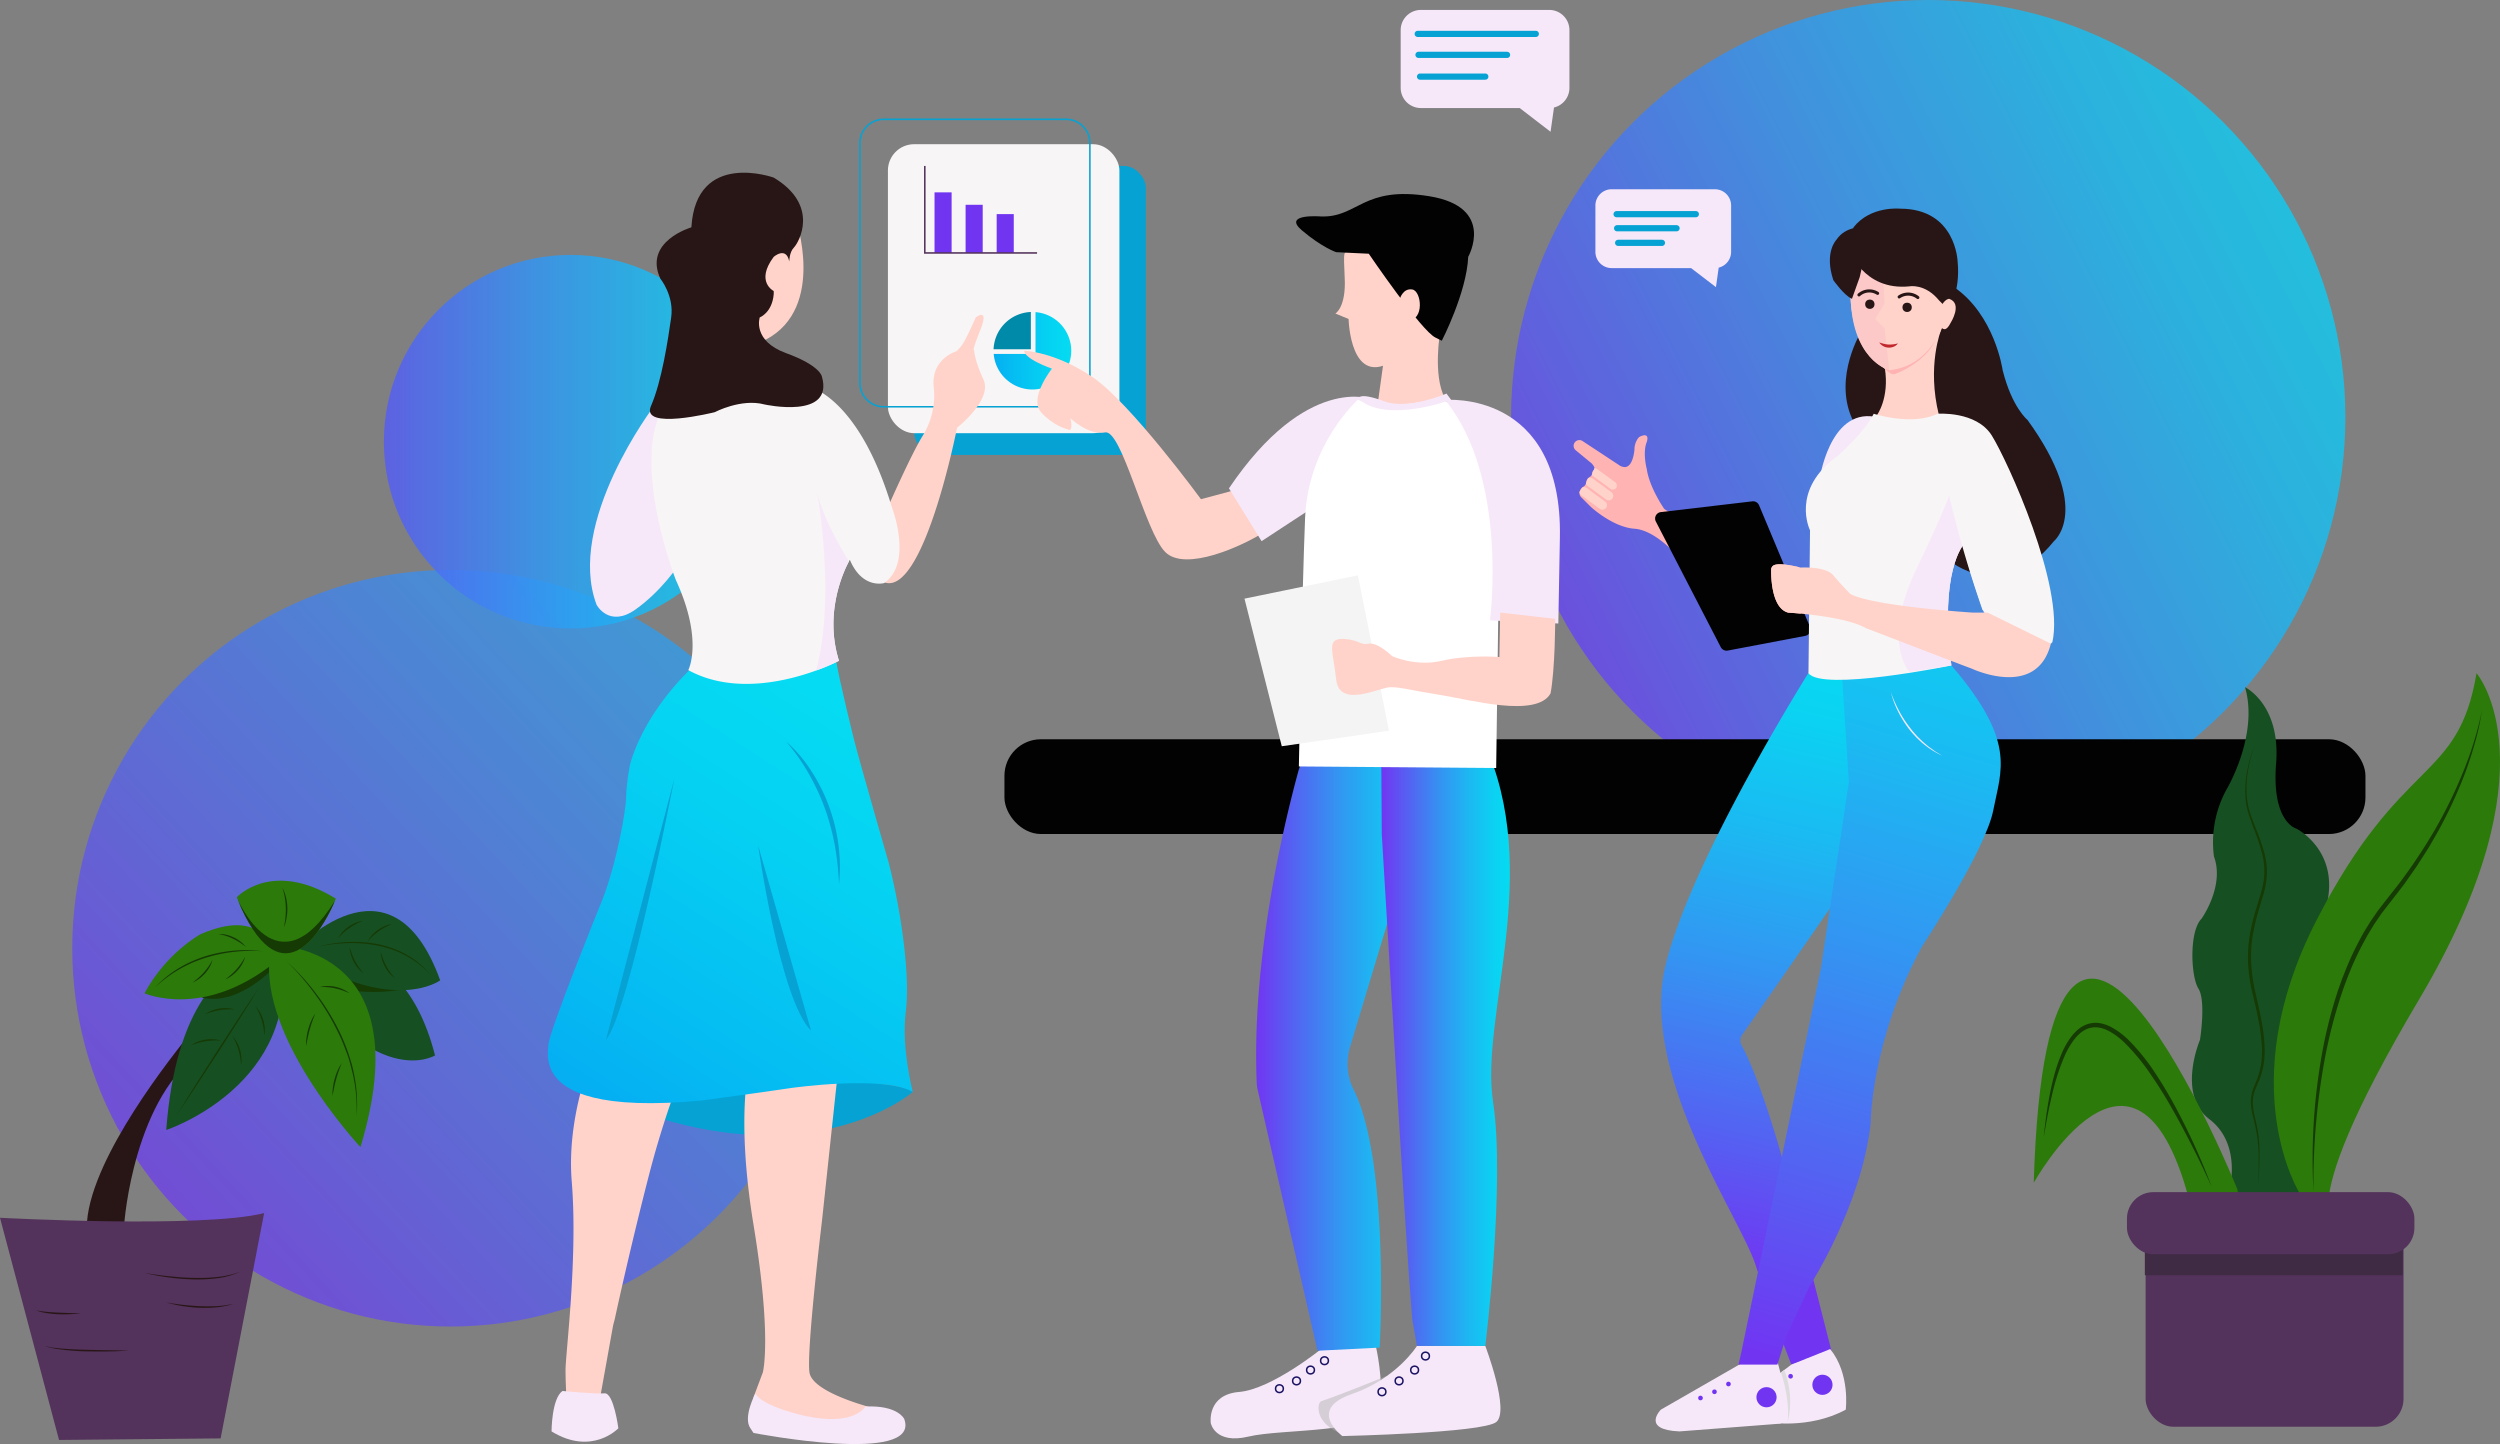 <svg xmlns="http://www.w3.org/2000/svg" xmlns:xlink="http://www.w3.org/1999/xlink" viewBox="0 0 1609.1 929.45"><rect x="0" y="0" width="1609.1" height="929.45" fill="#808080" stroke="none"/><defs><style>.cls-1{opacity:0.82;}.cls-2{fill:url(#Degradado_sin_nombre_5);}.cls-3{fill:#281616;}.cls-4{fill:#ffd3ca;}.cls-5{fill:#ffb3b3;}.cls-6{fill:#f6e8f9;}.cls-7{fill:#b3b3b3;opacity:0.49;}.cls-8{opacity:0.74;}.cls-9{fill:url(#Degradado_sin_nombre_5-2);}.cls-10{opacity:0.85;}.cls-11{fill:url(#Degradado_sin_nombre_5-3);}.cls-12{fill:#05a2d3;}.cls-13{fill:#f7f5f5;}.cls-14{fill:#020202;}.cls-15{fill:#fcc8c8;}.cls-16,.cls-27,.cls-29,.cls-31,.cls-38{fill:none;stroke-miterlimit:10;}.cls-16{stroke:#281616;stroke-width:2px;}.cls-16,.cls-29{stroke-linecap:round;}.cls-17{fill:#c1272d;}.cls-18{fill:url(#Degradado_sin_nombre_5-4);}.cls-19{fill:url(#Degradado_sin_nombre_5-5);}.cls-20{fill:url(#Degradado_sin_nombre_11);}.cls-21{fill:#53325b;}.cls-22{fill:#164f22;}.cls-23{fill:#2b7a0a;}.cls-24{fill:#3f2b44;}.cls-25{fill:#dddbdd;}.cls-26{fill:#153a04;}.cls-27{stroke:#153a04;}.cls-28{fill:#100c11;}.cls-29{stroke:#05a2d3;stroke-width:4px;}.cls-30{fill:#7135f2;}.cls-31{stroke:#53325b;}.cls-32{fill:#008aaa;}.cls-33{fill:url(#Degradado_sin_nombre_11-2);}.cls-34{fill:url(#Degradado_sin_nombre_5-6);}.cls-35{fill:url(#Degradado_sin_nombre_5-7);}.cls-36{fill:#fff;}.cls-37{fill:#f4f4f4;}.cls-38{stroke:#1b1464;}</style><linearGradient id="Degradado_sin_nombre_5" x1="951.69" y1="416.1" x2="1590.41" y2="90.34" gradientUnits="userSpaceOnUse"><stop offset="0" stop-color="#7135f2"/><stop offset="0.2" stop-color="#5560f2"/><stop offset="0.47" stop-color="#3395f2"/><stop offset="0.7" stop-color="#1abbf2"/><stop offset="0.88" stop-color="#0bd2f2"/><stop offset="1" stop-color="#05dbf2"/></linearGradient><linearGradient id="Degradado_sin_nombre_5-2" x1="86.85" y1="799.42" x2="805.88" y2="130.1" xlink:href="#Degradado_sin_nombre_5"/><linearGradient id="Degradado_sin_nombre_5-3" x1="185.81" y1="284.29" x2="523.54" y2="284.29" xlink:href="#Degradado_sin_nombre_5"/><linearGradient id="Degradado_sin_nombre_5-4" x1="1109.59" y1="814.85" x2="1200.31" y2="421.03" xlink:href="#Degradado_sin_nombre_5"/><linearGradient id="Degradado_sin_nombre_5-5" x1="1119.74" y1="866.77" x2="1281.69" y2="316.13" xlink:href="#Degradado_sin_nombre_5"/><linearGradient id="Degradado_sin_nombre_11" x1="412.8" y1="723.6" x2="571.49" y2="476" gradientUnits="userSpaceOnUse"><stop offset="0" stop-color="#05aff2"/><stop offset="0.21" stop-color="#05bbf2"/><stop offset="0.7" stop-color="#05d2f2"/><stop offset="1" stop-color="#05dbf2"/></linearGradient><linearGradient id="Degradado_sin_nombre_11-2" x1="639.59" y1="225.85" x2="689.5" y2="225.85" xlink:href="#Degradado_sin_nombre_11"/><linearGradient id="Degradado_sin_nombre_5-6" x1="808.52" y1="672.14" x2="921.03" y2="672.14" xlink:href="#Degradado_sin_nombre_5"/><linearGradient id="Degradado_sin_nombre_5-7" x1="889" y1="671.72" x2="971.82" y2="671.72" xlink:href="#Degradado_sin_nombre_5"/></defs><g id="Capa_2" data-name="Capa 2"><g id="Capa_1-2" data-name="Capa 1"><g class="cls-1"><circle class="cls-2" cx="1241.09" cy="268.5" r="268.5"/></g><path class="cls-3" d="M1198,213.31s-18,29-6,56,44,31,44,31l16,37,2,23s34,30,68-12c0,0,25-20-17-78,0,0-10-8-16-32,0,0-5-36-32-54S1198,213.31,1198,213.31Z"/><path class="cls-4" d="M1249.39,212.32s-9.39,23-1.39,55l-16,7-24-7s8.28-11,5.14-30.48Z"/><path class="cls-5" d="M1210.5,234.81s6,7,9,6,22-9,27-24Z"/><path class="cls-6" d="M850.67,868.05s-32.21,26.12-53.1,27.86-18.28,20-18.28,20,2.61,13.93,24.37,8.71,81.84-1.74,84.45-19.16-2.61-39.17-2.61-39.17Z"/><path class="cls-7" d="M894.5,884.81s-30.58,12.53-44,17c-3,1-4.55,14.42,13,21Z"/><g class="cls-8"><circle class="cls-9" cx="290" cy="610.31" r="243.5"/></g><g class="cls-10"><circle class="cls-11" cx="367.29" cy="284.29" r="120.21"/></g><rect class="cls-12" x="588.5" y="106.81" width="149" height="186" rx="14.1"/><rect class="cls-13" x="571.5" y="92.81" width="149" height="186" rx="16.9"/><path class="cls-12" d="M686.23,77.31A14.78,14.78,0,0,1,701,92.07V246.54a14.79,14.79,0,0,1-14.77,14.77H568.77A14.79,14.79,0,0,1,554,246.54V92.07a14.78,14.78,0,0,1,14.77-14.76H686.23m0-1H568.77A15.77,15.77,0,0,0,553,92.07V246.54a15.77,15.77,0,0,0,15.77,15.77H686.23A15.77,15.77,0,0,0,702,246.54V92.07a15.77,15.77,0,0,0-15.77-15.76Z"/><rect class="cls-14" x="646.5" y="475.81" width="876" height="61" rx="23.5"/><path class="cls-4" d="M1191,179.31s-4,48,25,59c31-3,38-39,38-39s-9-60-59-34Z"/><path class="cls-15" d="M1212,178.31l1,17-6,10,6,6,3,27s-25.64-6.53-24.82-51.27S1211,168.31,1211,168.31Z"/><path class="cls-3" d="M1190,160.31s9,27,39,24c0,0,10-2,19,9l6,6s8-11,6-31c0,0-1-34-37-34,0,0-19-2-30,12l-3,13Z"/><path class="cls-3" d="M1199,146.31s-11-1-17,8c0,0-8,8-2,26,0,0,7,10,12,12l5-14,5-22-2-10Z"/><path class="cls-4" d="M1247.5,206.31s3,11.5,8,1.5c0,0,8-12.5-1-15.5,0,0-5,.5-6,9.5Z"/><path class="cls-16" d="M1196.5,189.81a9.94,9.94,0,0,1,12-1"/><circle class="cls-3" cx="1203.5" cy="195.81" r="3"/><path class="cls-16" d="M1222.39,191.11a10,10,0,0,1,12,.39"/><path class="cls-17" d="M1221.61,221a6.06,6.06,0,0,1-2.69,2.12,7.74,7.74,0,0,1-6.83-.35,7.45,7.45,0,0,1-1.4-1,7.57,7.57,0,0,1-1.1-1.31c.58.11,1.07.32,1.59.46s1,.31,1.5.4a15.3,15.3,0,0,0,2.89.43A19.61,19.61,0,0,0,1221.61,221Z"/><circle class="cls-3" cx="1227.5" cy="197.81" r="3"/><path class="cls-6" d="M1171,309.31s6.26-46.15,35.63-41.08L1186,302.31Z"/><path class="cls-5" d="M1090.66,341.08l-8.09,13.08a3.7,3.7,0,0,1-5.78.65c-4.93-5-14.86-13.79-24.79-14.5-14-1-28-14-28-14l-6.33-6.33a3.58,3.58,0,0,1-1-2.05,4.39,4.39,0,0,1,0-1.31,5,5,0,0,1,1.86-2.91,8.22,8.22,0,0,1,.73-.52,3.68,3.68,0,0,0,1.52-2,3.51,3.51,0,0,0,.13-.66,4.25,4.25,0,0,1,1.21-2.66,5.47,5.47,0,0,1,1.26-1,2.88,2.88,0,0,0,1.15-1.22,3.62,3.62,0,0,0,.37-1.18,3.29,3.29,0,0,1,.51-1.4,3.83,3.83,0,0,0,.85-1.73c0-.64-.39-1.44-1.71-3l-10.39-8.56a3.7,3.7,0,0,1,4.37-5.95L1042,299.29h0l0,0a6.57,6.57,0,0,0,3.87,1.34c5.44-.24,6.13-11.34,6.13-11.34a12.28,12.28,0,0,1,2.36-7.23,3.76,3.76,0,0,1,1.49-1.19c1.8-.81,5.71-2,4.15,3.42-2.82,6.58-.34,16.68,0,17.88a1.84,1.84,0,0,1,0,.25c2,12,11,24.87,11,24.87.72,1.43,11.72,5.95,17.89,8.4A3.68,3.68,0,0,1,1090.66,341.08Z"/><path class="cls-4" d="M1040.18,314.06a2.61,2.61,0,0,1-3.66.56l-11.58-8.48a2.4,2.4,0,0,1-.43-.41,3.62,3.62,0,0,0,.37-1.18,3.29,3.29,0,0,1,.51-1.4,3.83,3.83,0,0,0,.85-1.73,1.1,1.1,0,0,1,.26,0,2.59,2.59,0,0,1,1.54.51l11.58,8.49A2.61,2.61,0,0,1,1040.18,314.06Z"/><path class="cls-4" d="M1020.76,311.23h0a2.85,2.85,0,0,0,1.07,1.55l11.75,8.61a2.92,2.92,0,1,0,3.45-4.7l-11.75-8.62a2.92,2.92,0,0,0-3.18-.17"/><path class="cls-4" d="M1018.5,313.72h0a3.1,3.1,0,0,1,1-.19,2.9,2.9,0,0,1,1.72.56L1033,322.7a2.92,2.92,0,1,1-3.45,4.7l-11.75-8.61a2.88,2.88,0,0,1-1.18-2.17"/><path class="cls-18" d="M1167,428.31s-78,123-95,193,48,162,58,193,23,64,23,64l26-8-15-59s-22.56-100.59-43.08-138.61a6.36,6.36,0,0,1,.41-6.69c13.47-19.1,80.78-116.06,97.67-141.7C1250.18,477,1177.09,414.28,1167,428.31Z"/><path class="cls-6" d="M1188,907.31c-24,13-51,8-51,8l-4-22,13.26-9.94,2-1.51,4.73-3.55,25-10C1191,884.31,1188,907.31,1188,907.31Z"/><path class="cls-6" d="M1120.18,877.89,1069,907.31s-13,13,12,14l65-5s7-13-3-43Z"/><path class="cls-19" d="M1190,503.31l-18,120-51,246-2,9h25l6-19,15-32s33-51,39-104c0,0,0-53,33-114,0,0,41-62,46-88s15-44-27-93c-3,0-70.5,4.5-70.5,4.5Z"/><path class="cls-14" d="M1127.87,322.68,1069,329.6a4.18,4.18,0,0,0-3.23,6.08l41.79,80.86a4.2,4.2,0,0,0,4.5,2.19l49.85-9.46a4.18,4.18,0,0,0,3.08-5.73l-32.78-78.32A4.19,4.19,0,0,0,1127.87,322.68Z"/><path class="cls-4" d="M512,140.31s20.06,57.53-19,78.26c-2-.26-23,4.74-19-50.26Z"/><path class="cls-6" d="M421,261.31s-57,75-37,128c0,0,8,15,25,3s28-29,28-29L426.65,261.85Z"/><path class="cls-4" d="M572,325.31s15-34,22-45a49.15,49.15,0,0,0,7-31c-2-18,14-23,14-23s1,0,4-4,9-18,9-18,9-7,3,8-4,13-4,13,0,6,6,19-17,31-17,31-22,112-48,99Z"/><path class="cls-12" d="M587.5,702.81s-79.5,69.31-228-10.6C359.5,692.21,575.5,689.81,587.5,702.81Z"/><path class="cls-4" d="M387,665.81s-23,45.76-19,94.71-4,110.67-4,121.31,1,24.48,1,24.48L386,901l8.49-47.2c.33-1.82.94-3.57,1.33-5.38C398,838.2,407,797.76,418,755.2a605.09,605.09,0,0,1,29-85.13Z"/><path class="cls-4" d="M483,682.31s-10,33,2,106,6,95,6,95l-6,16s1,8,4,8,13,9,13,9l52,4s9-1,10-4a81.44,81.44,0,0,0,2-9s-43-10-45-24,8-97,8-97l11-103Z"/><path class="cls-20" d="M447,428.31s-30,26-41,62c-1,3-3,16-3,23s-6,44-17,70c0,0-32,78.85-33,89-.37,3.75-1.45,11.15,2.94,18.42,7.31,12.11,29.81,23.83,96.06,17.58,0,0,37-5,57-8,0,0,59.5-8.5,78.5,2.5,0,0-7.5-28.5-4.5-51.5s-3-65-11-96c0,0-19-66-22-78,0,0-10-40-12-53Z"/><path class="cls-6" d="M362,895.31s21.23,2,27.12,1.5,8.88,22.5,8.88,22.5-17,18-43,2C355,921.31,355,900.31,362,895.31Z"/><path class="cls-6" d="M486.14,897S478,912.31,483,919.31l2,3s108,21,97-9c0,0-4-9-25-8,0,0-7,13-39,6C518,911.31,491.28,905.61,486.14,897Z"/><path class="cls-12" d="M434,501.31s-29,150-44,168"/><path class="cls-12" d="M506,477.31a87.46,87.46,0,0,1,16.39,19.25,113.87,113.87,0,0,1,11.3,22.76,115.19,115.19,0,0,1,6,24.7,110.31,110.31,0,0,1,.32,25.29,187.74,187.74,0,0,0-2.63-24.93c-.81-4.09-1.61-8.17-2.75-12.16-.51-2-1.14-4-1.72-6s-1.29-3.94-2-5.88q-2.08-5.86-4.75-11.5c-1.73-3.78-3.68-7.45-5.72-11.07A128.65,128.65,0,0,0,506,477.31Z"/><path class="cls-12" d="M488,544.31s14,99,34,119"/><path class="cls-3" d="M150,659.31l-18,16c-46,29-52,112-52,112l-1.67-.07L56,786.31c.85-10.79,4.82-23,10.57-35.68C88,703.54,134,651.31,134,651.31Z"/><rect class="cls-21" x="1381" y="785.31" width="166" height="133" rx="17.93"/><path class="cls-22" d="M1435,765.31s8-29-13-45-6-51-6-51,4-25-1-33-6-37,2-45c0,0,15-21,8-40a70.37,70.37,0,0,1,8-43s21-35,12-66c0,0,23,11,20,49s13,42,13,42,25.79,12.89,20.39,45l-10.39,65,1,123-39,6Z"/><path class="cls-23" d="M1440,765.31s-122-302-131-4c0,0,65-117.11,99.52,9l32.48,0Z"/><path class="cls-23" d="M1480.52,768.72S1436,699.31,1491,592.31s91-88,103-159c0,0,52,60-37,210s-50,147-50,147Z"/><path class="cls-6" d="M1217,445.31a63.89,63.89,0,0,0,2.44,6.29c.44,1,.94,2,1.4,3.06l1.55,3a74.79,74.79,0,0,0,7.36,11.22c1.33,1.81,2.87,3.44,4.35,5.11.78.8,1.6,1.57,2.4,2.35.4.39.79.79,1.21,1.16l1.28,1.09c.86.72,1.69,1.47,2.57,2.16l2.74,1.95c.46.33.89.69,1.37,1l1.45.87q1.44.87,2.88,1.77a54.26,54.26,0,0,1-11.5-7.14l-1.35-1.05c-.43-.37-.83-.77-1.24-1.16-.82-.78-1.66-1.55-2.47-2.34-1.52-1.68-3.11-3.32-4.47-5.13a69.08,69.08,0,0,1-7.26-11.49A59.62,59.62,0,0,1,1217,445.31Z"/><path class="cls-13" d="M1321,413.31l-1,1s-16-13-43-20c0,0-12-33-13-44,0,0-16,17-8,78h0c-1.88.38-83.07,16.85-92,5l1-92s-13-26,18-48c0,0,17-15,23-27,0,0,25,8,41,0,0,0,25-2,35,14S1329,377.31,1321,413.31Z"/><path class="cls-5" d="M1159.3,395c-5-.48-8.3-.66-8.3-.66-12-3-11-28-11-28a3.49,3.49,0,0,1,1-2c2.38-2.38,12.33-.35,16.33.59C1149.85,383.15,1156,391.9,1159.3,395Z"/><path class="cls-13" d="M569,375.31s-14,4-22-15c0,0-.2.34-.56,1-3,5.46-16.27,32.74-6.44,64a129,129,0,0,1-14.5,6.19c-19.16,7-53.86,15.5-82.5-.19,0,0,10-19-8-58,0,0-25.34-64.83-11.67-103.41l.67-7.59,95-14s33,5,55,78C574,326.31,588,362.31,569,375.31Z"/><path class="cls-3" d="M511,159.31c3-3,17-27-13-45,0,0-50-18-53,32,0,0-31,9-20,33,0,0,9,11,7,25s-6,41-13,57,41,4,41,4,17-9,32-5c0,0,45,10,37-18,0,0-1-7-23-15s-17-23-17-23,8-3,9-15v-2s-12-6,0-22c0,0,8-7,10,3C508,168.31,508,162.31,511,159.31Z"/><rect class="cls-24" x="1380.5" y="780.81" width="166" height="40" rx="0.34"/><rect class="cls-21" x="1369" y="767.31" width="185" height="40" rx="17"/><path class="cls-6" d="M1256,428.31h0l-27,4.17s-18-19.18,4-65.18,22-50,22-50l9,33S1248,367.31,1256,428.31Z"/><path class="cls-4" d="M1320,414.31c-9,36-51,16-51,16-3-1-68-26-68-26-9.76-5.58-30.21-8.24-41.7-9.34-5-.48-8.3-.66-8.3-.66-12-3-11-28-11-28a3.49,3.49,0,0,1,1-2c2.38-2.38,12.33-.35,16.33.59,1,.24,1.67.41,1.67.41s16-1,21,5,11,12,11,12c15,8,79,12,79,12h11l-2-2,28-1Z"/><path class="cls-13" d="M1251.5,305.81a751.91,751.91,0,0,0,24.55,86.85l44,21.65s-.56-47.71-24-103.61Z"/><path class="cls-6" d="M540,425.31a129,129,0,0,1-14.5,6.19v-.69c12.5-47.5.5-113.5.5-113.5,3.83,16.09,15.29,35.7,20.44,44C543.49,366.76,530.17,394,540,425.31Z"/><path class="cls-25" d="M1150.5,915.81c1.9-14.29-3.7-31-4.24-32.44l2-1.51c.08.08.21.14.25.25A55.26,55.26,0,0,1,1150.5,915.81Z"/><path class="cls-26" d="M1489,766.31a386,386,0,0,1,4.76-83.55,298.09,298.09,0,0,1,9.67-40.87c.54-1.67,1-3.34,1.61-5l1.77-5,.89-2.48,1-2.44,1.95-4.9a200.62,200.62,0,0,1,9.15-19c1.64-3.12,3.55-6.08,5.38-9.08l.7-1.12.75-1.09,1.49-2.17,1.5-2.18c.5-.73,1-1.45,1.55-2.14,4.33-5.62,8.59-11,12.9-16.5a358,358,0,0,0,23.09-34.67,296.58,296.58,0,0,0,18.28-37.45c2.65-6.44,5-13,7-19.65l1.5-5,1.34-5.05c.82-3.39,1.66-6.77,2.2-10.22a143.67,143.67,0,0,1-4.27,20.49c-1.87,6.74-4,13.41-6.45,20a296.26,296.26,0,0,1-17.65,38.06l-5.23,9.1c-1.79,3-3.75,5.92-5.62,8.88-1,1.47-1.87,3-2.85,4.41l-3,4.3-3,4.29c-1,1.43-2,2.9-3.07,4.26L1533.5,587.1c-.54.67-1,1.38-1.51,2.1l-1.46,2.14-1.47,2.13-.73,1.07-.68,1.11c-1.79,3-3.65,5.86-5.25,8.93a193.71,193.71,0,0,0-9.08,18.67c-2.62,6.41-5.11,12.89-7.19,19.51a322.89,322.89,0,0,0-10.11,40.4,445.18,445.18,0,0,0-7,83.15Z"/><path class="cls-26" d="M1423.5,763.81c-3.74-8.21-7.58-16.38-11.67-24.41s-8.24-16-12.66-23.86S1390.12,700,1385,692.61a134.64,134.64,0,0,0-16.82-20.76,47.43,47.43,0,0,0-10.37-8,29.28,29.28,0,0,0-2.89-1.37c-.49-.21-1-.33-1.5-.5l-.75-.24a6.57,6.57,0,0,0-.77-.16,14.12,14.12,0,0,0-6.1-.09c-4,.75-7.5,3.59-10.23,6.9a51.87,51.87,0,0,0-6.71,11.31,143.78,143.78,0,0,0-8.2,25.54c-2.14,8.74-3.69,17.63-5.2,26.53q1.26-13.48,3.76-26.84c1.76-8.87,3.92-17.73,7.49-26.17a51.3,51.3,0,0,1,6.82-12,23.26,23.26,0,0,1,2.35-2.63c.43-.41.84-.85,1.29-1.24l1.43-1.1a9.19,9.19,0,0,1,1.51-1,15.41,15.41,0,0,1,1.6-.87l1.71-.69a15.23,15.23,0,0,1,1.79-.49,16.5,16.5,0,0,1,7.3,0c.3.06.6.1.89.18l.86.27c.57.19,1.16.33,1.71.57a27.77,27.77,0,0,1,3.22,1.5,49.9,49.9,0,0,1,11.08,8.39A134.62,134.62,0,0,1,1387.39,691c5,7.57,9.6,15.39,13.83,23.39A426.36,426.36,0,0,1,1423.5,763.81Z"/><path class="cls-26" d="M1451,480.31a87.89,87.89,0,0,0-4.37,17.48,64,64,0,0,0-.13,17.91,20.4,20.4,0,0,0,.38,2.21l.45,2.18c.39,1.44.84,2.86,1.29,4.28,1,2.82,2.09,5.64,3.18,8.45a143.13,143.13,0,0,1,5.9,17.18,50.27,50.27,0,0,1,1.35,9.07,47.87,47.87,0,0,1-.52,9.19l-.44,2.25c-.14.75-.29,1.51-.5,2.24-.39,1.48-.77,3-1.22,4.4l-2.58,8.66a130.81,130.81,0,0,0-4,17.48,82.47,82.47,0,0,0-.75,17.83,105,105,0,0,0,2.63,17.7c1.34,5.87,2.73,11.76,3.82,17.72a118.69,118.69,0,0,1,2.14,18.07,61.05,61.05,0,0,1-.46,9.16,50.58,50.58,0,0,1-2.09,8.93c-1,2.89-2.35,5.7-3.46,8.39a24.06,24.06,0,0,0-1.61,8.59,42.3,42.3,0,0,0,1.23,8.81c.65,2.93,1.37,5.88,1.89,8.86a80.51,80.51,0,0,1,1,9c.12,1.51.12,3,.14,4.54s0,3,0,4.52c-.06,3-.12,6-.24,9-.07,1.5-.15,3-.26,4.51-.06.75-.12,1.51-.21,2.26,0,.37-.09.75-.15,1.12,0,.18-.07.37-.12.55a1.43,1.43,0,0,1-.09.27c0,.07-.13.22-.19.11.07.1.16,0,.18-.12a2,2,0,0,0,.08-.26,5.48,5.48,0,0,0,.1-.56c.05-.37.09-.75.12-1.12.06-.75.1-1.5.13-2.26.06-1.5.09-3,.1-4.51,0-3,0-6,0-9,0-1.51,0-3-.08-4.51s-.1-3-.26-4.5a76.52,76.52,0,0,0-1.25-8.9c-.57-2.94-1.31-5.85-2-8.79a42.68,42.68,0,0,1-1.4-9,25.19,25.19,0,0,1,1.56-9.1c1.14-2.9,2.4-5.53,3.3-8.38a48.43,48.43,0,0,0,1.9-8.67,62.79,62.79,0,0,0,.4-8.89,117.67,117.67,0,0,0-2.21-17.79c-1.11-5.9-2.52-11.74-3.89-17.62a106.07,106.07,0,0,1-2.77-18,84.91,84.91,0,0,1,.86-18.23,132.51,132.51,0,0,1,4.17-17.71l2.62-8.66a69.75,69.75,0,0,0,2.15-8.66,47.59,47.59,0,0,0,.57-8.84,48.49,48.49,0,0,0-1.18-8.79,141.47,141.47,0,0,0-5.59-17.09c-1-2.82-2.07-5.67-3.06-8.52-.44-1.46-.88-2.93-1.25-4.4l-.43-2.25a17.24,17.24,0,0,1-.35-2.25,64.77,64.77,0,0,1,.58-18.13A82,82,0,0,1,1451,480.31Z"/><path class="cls-22" d="M181,612.31s-7.11-.66-17,2.84c-19.92,7.09-51,31.18-57,112.16C107,727.31,195,698.31,181,612.31Z"/><path class="cls-22" d="M183,615.31s73-30,97,64C280,679.31,240,704.31,183,615.31Z"/><path class="cls-27" d="M192,649.85a93.75,93.75,0,0,1,1.18,22.57"/><path class="cls-27" d="M220.28,653.36A45,45,0,0,0,211.12,677"/><path class="cls-26" d="M180,618.9s-24.28,29.34-50.28,23.17Z"/><path class="cls-27" d="M227.35,674.68a60.27,60.27,0,0,0-1.84,17.64"/><path class="cls-26" d="M263.41,636.1s-51.51,12-69.25-17.84Z"/><path class="cls-22" d="M188.93,612.61s62.53-69.81,94.4,18.38C283.33,631,252.49,653.91,188.93,612.61Z"/><path class="cls-23" d="M177,619.31s-2-38-48-18c0,0-22,12-36,38C93,639.31,131,656.31,177,619.31Z"/><path class="cls-23" d="M175,608.31s97-2,57,130C232,738.31,161,662.31,175,608.31Z"/><path class="cls-23" d="M216.16,578.41s-.64,1.67-1.85,4.29v0c-6.85,14.92-31.73,60.26-59,1.86l-2.45-6-.43-1.05S174.8,552.92,216.16,578.41Z"/><path class="cls-26" d="M215.5,579.81l-1.19,2.89v0c-6.85,14.92-31.73,60.26-59,1.86l-2.45-6v0S178.5,639.81,215.5,579.81Z"/><path class="cls-26" d="M184.5,618.81a143.12,143.12,0,0,1,19.06,20.9,148.31,148.31,0,0,1,14.85,24.14,121.77,121.77,0,0,1,5.45,13.1c.83,2.22,1.47,4.5,2.17,6.76s1.24,4.57,1.68,6.9a95.45,95.45,0,0,1,1.79,28.2,105.58,105.58,0,0,0-.33-14.12c-.07-1.17-.22-2.34-.38-3.5s-.27-2.34-.47-3.5c-.42-2.31-.8-4.63-1.37-6.91s-1.16-4.56-1.75-6.83-1.36-4.5-2.2-6.69-1.67-4.39-2.55-6.57-1.88-4.31-2.94-6.41A154.36,154.36,0,0,0,203,640.17q-4.15-5.71-8.77-11.07A140.39,140.39,0,0,0,184.5,618.81Z"/><path class="cls-26" d="M205,609.31a81.61,81.61,0,0,1,19.29-3,80.48,80.48,0,0,1,19.52,1.52,62.83,62.83,0,0,1,9.43,2.74,53.74,53.74,0,0,1,8.89,4.17A55,55,0,0,1,277,627.31a62.84,62.84,0,0,0-7.17-6.58l-.94-.77-1-.7-2-1.4c-1.39-.84-2.73-1.75-4.17-2.49s-2.88-1.47-4.33-2.17-3-1.3-4.49-1.82a62.89,62.89,0,0,0-9.32-2.61,83.26,83.26,0,0,0-19.3-1.73c-3.24.05-6.48.28-9.7.65A84.53,84.53,0,0,0,205,609.31Z"/><path class="cls-26" d="M169,612.31a77.18,77.18,0,0,0-9.37-.27c-3.13.07-6.24.27-9.34.64a96.24,96.24,0,0,0-18.26,3.9,89.34,89.34,0,0,0-8.74,3.28,90.35,90.35,0,0,0-8.31,4.26,72,72,0,0,0-7.78,5.18,85.83,85.83,0,0,0-7.2,6,72.05,72.05,0,0,1,14.58-11.85,75.61,75.61,0,0,1,8.34-4.43,93.17,93.17,0,0,1,8.81-3.41,91,91,0,0,1,18.48-3.7A79.25,79.25,0,0,1,169,612.31Z"/><path class="cls-26" d="M206,635.31a16.86,16.86,0,0,1,4.95-.68,23.43,23.43,0,0,1,9.76,2.13,21.21,21.21,0,0,1,2.22,1.15c.71.43,1.4.91,2.07,1.4-1.53-.65-3-1.3-4.58-1.83a36.77,36.77,0,0,0-4.69-1.33,37,37,0,0,0-9.73-.84Z"/><path class="cls-26" d="M123,672.88a17.15,17.15,0,0,1,4.37-2.43,23.51,23.51,0,0,1,9.86-1.56,20.61,20.61,0,0,1,2.49.27c.82.14,1.64.34,2.44.55-1.67-.05-3.31-.11-4.94,0a39.21,39.21,0,0,0-4.85.46,36.62,36.62,0,0,0-4.75,1.06A34.14,34.14,0,0,0,123,672.88Z"/><path class="cls-26" d="M132,652.88a17.15,17.15,0,0,1,4.37-2.43,23.51,23.51,0,0,1,9.86-1.56,20.61,20.61,0,0,1,2.49.27c.82.14,1.64.34,2.44.55-1.67-.05-3.31-.11-4.94,0a39.21,39.21,0,0,0-4.85.46,36.62,36.62,0,0,0-4.75,1.06A34.14,34.14,0,0,0,132,652.88Z"/><path class="cls-26" d="M164.53,647.94a16.54,16.54,0,0,1,3,4,22.91,22.91,0,0,1,1.94,4.63,23.87,23.87,0,0,1,.91,4.94,23.31,23.31,0,0,1,.06,2.51c0,.83-.13,1.66-.23,2.48-.17-1.65-.32-3.28-.61-4.89a38.45,38.45,0,0,0-1.09-4.75,37.43,37.43,0,0,0-1.67-4.58A33.5,33.5,0,0,0,164.53,647.94Z"/><path class="cls-26" d="M149.53,666.94a16.54,16.54,0,0,1,3,4,22.91,22.91,0,0,1,1.94,4.63,23.87,23.87,0,0,1,.91,4.94,23.31,23.31,0,0,1,.06,2.51c0,.83-.13,1.66-.23,2.48-.17-1.65-.32-3.28-.61-4.89a38.45,38.45,0,0,0-1.09-4.75,37.43,37.43,0,0,0-1.67-4.58A33.5,33.5,0,0,0,149.53,666.94Z"/><path class="cls-26" d="M140.67,601.18a16.73,16.73,0,0,1,5,.48,23,23,0,0,1,4.74,1.66,23.73,23.73,0,0,1,4.27,2.64,21,21,0,0,1,1.9,1.63c.59.59,1.15,1.21,1.69,1.84-1.34-1-2.65-2-4-2.83a37.75,37.75,0,0,0-4.25-2.38,38.43,38.43,0,0,0-4.52-1.82A35.83,35.83,0,0,0,140.67,601.18Z"/><path class="cls-26" d="M181.72,571.34a21.26,21.26,0,0,1,1.39,3c.36,1,.68,2.08.94,3.15a30.56,30.56,0,0,1,.89,6.53,32.09,32.09,0,0,1-.46,6.57c-.16,1.09-.45,2.15-.7,3.21s-.68,2.09-1.05,3.11c.38-2.15.8-4.27,1-6.42a49.51,49.51,0,0,0,.22-6.44,44.61,44.61,0,0,0-.64-6.41A38.49,38.49,0,0,0,181.72,571.34Z"/><path class="cls-26" d="M157.75,615.76a16.75,16.75,0,0,1-1.83,4.65A23,23,0,0,1,153,624.5a23.53,23.53,0,0,1-5.8,4.76c-.73.41-1.48.78-2.24,1.12,1.32-1,2.62-2,3.84-3.1a38.62,38.62,0,0,0,3.45-3.44,36,36,0,0,0,3-3.84A33.65,33.65,0,0,0,157.75,615.76Z"/><path class="cls-26" d="M136.75,617.76a16.75,16.75,0,0,1-1.83,4.65A23,23,0,0,1,132,626.5a23.53,23.53,0,0,1-5.8,4.76c-.73.41-1.48.78-2.24,1.12,1.32-1,2.62-2,3.84-3.1a38.62,38.62,0,0,0,3.45-3.44,36,36,0,0,0,3-3.84A33.65,33.65,0,0,0,136.75,617.76Z"/><path class="cls-26" d="M217.71,603.88a16.51,16.51,0,0,1,2.85-4.09,23,23,0,0,1,3.79-3.31,24.13,24.13,0,0,1,4.39-2.43,22.13,22.13,0,0,1,2.36-.85c.8-.23,1.62-.41,2.43-.57-1.52.69-3,1.35-4.45,2.13a38.18,38.18,0,0,0-4.16,2.54,36.78,36.78,0,0,0-3.81,3A33.53,33.53,0,0,0,217.71,603.88Z"/><path class="cls-26" d="M236.71,605.88a16.51,16.51,0,0,1,2.85-4.09,23,23,0,0,1,3.79-3.31,24.13,24.13,0,0,1,4.39-2.43,22.13,22.13,0,0,1,2.36-.85c.8-.23,1.62-.41,2.43-.57-1.52.69-3,1.35-4.45,2.13a38.18,38.18,0,0,0-4.16,2.54,36.78,36.78,0,0,0-3.81,3A33.53,33.53,0,0,0,236.71,605.88Z"/><path class="cls-26" d="M234.24,626.59a16.65,16.65,0,0,1-3.72-3.34,23.42,23.42,0,0,1-2.82-4.16,24,24,0,0,1-1.87-4.66c-.25-.8-.39-1.63-.56-2.44s-.2-1.66-.26-2.49c.49,1.59,1,3.16,1.56,4.68a41.28,41.28,0,0,0,2,4.44,37.53,37.53,0,0,0,2.55,4.15A33.94,33.94,0,0,0,234.24,626.59Z"/><path class="cls-26" d="M254.24,629.59a16.65,16.65,0,0,1-3.72-3.34,23.42,23.42,0,0,1-2.82-4.16,24,24,0,0,1-1.87-4.66c-.25-.8-.39-1.63-.56-2.44s-.2-1.66-.26-2.49c.49,1.59,1,3.16,1.56,4.68a41.28,41.28,0,0,0,2,4.44,37.53,37.53,0,0,0,2.55,4.15A33.94,33.94,0,0,0,254.24,629.59Z"/><path class="cls-26" d="M203,652.31c-.76,1.68-1.39,3.39-2,5.1s-1.15,3.46-1.63,5.21-.93,3.51-1.29,5.3-.72,3.58-1.08,5.39a34,34,0,0,1,.31-5.52,38.83,38.83,0,0,1,1.1-5.44,37.3,37.3,0,0,1,1.87-5.22A24.58,24.58,0,0,1,203,652.31Z"/><path class="cls-26" d="M220,684.31c-.76,1.68-1.39,3.39-2,5.1s-1.15,3.46-1.63,5.21-.93,3.51-1.29,5.3-.72,3.58-1.08,5.39a34,34,0,0,1,.31-5.52,38.83,38.83,0,0,1,1.1-5.44,37.3,37.3,0,0,1,1.87-5.22A24.58,24.58,0,0,1,220,684.31Z"/><path class="cls-28" d="M82.5,787.81a8,8,0,0,1-2.7-.1Z"/><path class="cls-26" d="M167,635.31c-4.24,6.94-8.58,13.83-12.93,20.71l-13.15,20.56L127.57,697l-6.74,10.17L114,717.31l6.42-10.38,6.51-10.33L140.08,676l13.35-20.44C157.91,648.81,162.41,642,167,635.31Z"/><path class="cls-21" d="M0,783.81s130,7,170-3l-28,145-104,1Z"/><path class="cls-3" d="M23,843.31c1.19.28,2.38.48,3.58.64s2.41.31,3.61.42c2.41.21,4.83.39,7.25.49s4.84.17,7.26.26,4.86.09,7.3.19c-1.21.16-2.42.25-3.64.38l-3.65.2q-3.66.14-7.32,0a64,64,0,0,1-7.3-.73A32.12,32.12,0,0,1,23,843.31Z"/><path class="cls-3" d="M29,866.31a32.5,32.5,0,0,0,6.63,1.27c2.24.26,4.48.46,6.74.61,4.5.31,9,.5,13.52.6s9,.22,13.55.28,9,.1,13.56.24c-2.26.15-4.52.23-6.78.35s-4.52.12-6.78.18c-4.53.09-9,0-13.58-.05s-9-.36-13.56-.84c-2.25-.24-4.5-.52-6.74-.89-1.12-.21-2.23-.42-3.33-.69A15.87,15.87,0,0,1,29,866.31Z"/><path class="cls-3" d="M93,819.31c2.59.43,5.17.83,7.77,1.17s5.19.68,7.79.94c5.2.54,10.41,1,15.63,1.06a110.17,110.17,0,0,0,15.63-.54,58.76,58.76,0,0,0,7.71-1.28,43.74,43.74,0,0,0,7.47-2.35,47.09,47.09,0,0,1-15.08,4.39,101.18,101.18,0,0,1-15.75.78,155.27,155.27,0,0,1-15.7-1.3A144.71,144.71,0,0,1,93,819.31Z"/><path class="cls-3" d="M107,838.31c1.78.3,3.56.62,5.35.85s3.58.5,5.37.69c3.58.39,7.17.7,10.77.85s7.19.11,10.79,0c1.79-.14,3.59-.24,5.37-.51s3.55-.57,5.35-.84a55.89,55.89,0,0,1-10.66,2.11,80.8,80.8,0,0,1-10.89.28,98.07,98.07,0,0,1-10.83-1.09A81.64,81.64,0,0,1,107,838.31Z"/><path class="cls-6" d="M1103.71,121.81h-66.38a10.46,10.46,0,0,0-10.46,10.47V162.1a10.46,10.46,0,0,0,10.46,10.46h51.12l16,12.25,1.77-12.54a10.48,10.48,0,0,0,8-10.17V132.28A10.47,10.47,0,0,0,1103.71,121.81Z"/><path class="cls-6" d="M997.15,6.39H914.53a13,13,0,0,0-13,13V56.54a13,13,0,0,0,13,13h63.62L998,84.81l2.21-15.61a13,13,0,0,0,9.94-12.66V19.42A13,13,0,0,0,997.15,6.39Z"/><line class="cls-29" x1="912.5" y1="21.81" x2="988.5" y2="21.81"/><line class="cls-29" x1="913" y1="35.31" x2="970" y2="35.31"/><line class="cls-29" x1="914" y1="49.31" x2="956" y2="49.31"/><line class="cls-29" x1="1040.5" y1="137.85" x2="1091.5" y2="137.85"/><line class="cls-29" x1="1040.84" y1="146.91" x2="1079.09" y2="146.91"/><line class="cls-29" x1="1041.51" y1="156.31" x2="1069.69" y2="156.31"/><rect class="cls-30" x="601.5" y="123.81" width="11" height="39"/><rect class="cls-30" x="621.5" y="131.81" width="11" height="31"/><rect class="cls-30" x="641.5" y="137.81" width="11" height="25"/><polyline class="cls-31" points="595.24 106.81 595.24 162.81 667.5 162.81"/><path class="cls-32" d="M663.5,224.81h-24a25,25,0,0,1,24-24Z"/><path class="cls-33" d="M689.5,225.81a25,25,0,0,1-49.91,2H666.5V200.9A25,25,0,0,1,689.5,225.81Z"/><circle class="cls-30" cx="1137" cy="899.31" r="6.5"/><circle class="cls-30" cx="1173" cy="891.31" r="6.5"/><circle class="cls-30" cx="1094.5" cy="899.81" r="1.5"/><circle class="cls-30" cx="1103.5" cy="895.81" r="1.5"/><circle class="cls-30" cx="1112.5" cy="890.81" r="1.5"/><circle class="cls-30" cx="1152.5" cy="885.81" r="1.5"/><path class="cls-4" d="M866.5,161.81c-1,2-2-2-1,17s-6,23-6,23l8.5,3.5s1,46,30,26,25-40,25-40l-36-34Z"/><path class="cls-4" d="M927,213.31s-5,28,3,43-44,9-44,9l5-36,27-26Z"/><path class="cls-4" d="M799,314.31l-26,7s-45.51-62.13-69.76-78.57-44-17-44-17-1.2,4.54,17.8,11.54c0,0-15,19-7,28s17,11,17,11,4,3,2-7c0,0,11.57,11.1,22.29,9.05S737,342.31,750,355.31s50-4,64-13Z"/><path class="cls-34" d="M835.7,496.25c-9.31,34.09-30.25,120.89-26.8,201a23.06,23.06,0,0,0,.57,4.13l38.53,168,40-2s6.72-119.26-16.79-166.13A37.28,37.28,0,0,1,869,673.7l51-169.36a22.78,22.78,0,0,0-24.33-29.22l-40.55,4.5A22.78,22.78,0,0,0,835.7,496.25Z"/><path class="cls-6" d="M912,866.31s-13,21-42,31-6,27-6,27,90-2,99-9-7-49-7-49Z"/><path class="cls-35" d="M889,478.31l.37,58.56L901,730.31s5,83,8,119l3,17h44s13-105,5-157c-8.56-55.67,32.72-148.36-6.14-232.18Z"/><path class="cls-6" d="M882.86,256.91S841,240.31,791,314.31l21,34,29-19S846.72,280.52,882.86,256.91Z"/><path class="cls-36" d="M874,257.31s-32.06,28.4-34,76.2-4,159.8-4,159.8l127,1,2-147-9-67-18-18-11-6S893,265.31,874,257.31Z"/><path class="cls-6" d="M934,257.31s-41.5,15.5-59.5-.5c0,0-1-5,16.5,1.5,15.46,5.74,40-5,40-5Z"/><polygon class="cls-37" points="894 470.31 825 480.31 801 385.31 874 370.31 894 470.31"/><circle class="cls-38" cx="910.5" cy="881.81" r="2.5"/><circle class="cls-38" cx="917.5" cy="872.81" r="2.5"/><circle class="cls-38" cx="900.5" cy="888.81" r="2.5"/><circle class="cls-38" cx="889.5" cy="895.81" r="2.5"/><circle class="cls-38" cx="852.5" cy="875.81" r="2.5"/><circle class="cls-38" cx="843.5" cy="881.81" r="2.5"/><circle class="cls-38" cx="834.5" cy="888.81" r="2.5"/><circle class="cls-38" cx="823.5" cy="893.81" r="2.5"/><path class="cls-14" d="M860,162.31l21,1s34,50,43,54l4,2s16-31,17-54c0,0,18-32-25-39s-46,14-70,13c0,0-25-2-12,9S860,162.31,860,162.31Z"/><path class="cls-4" d="M901,192.31s2-7,8-6,8,20-3,20Z"/><path class="cls-6" d="M959,399.31s12.19-91.77-28.9-141.88c0,0,75.9-7.12,73.9,88.88l-1,55Z"/><path class="cls-4" d="M1001,398.31s0,32-3,48c-9,16-52,4-71,1s-25-5-32-5-33,14-35-5-7-27,6-26c10,1,9,4,15,3s15,8,15,8,15,7,32,3,37.07-2.44,37.07-2.44l.52-28.59Z"/></g></g></svg>